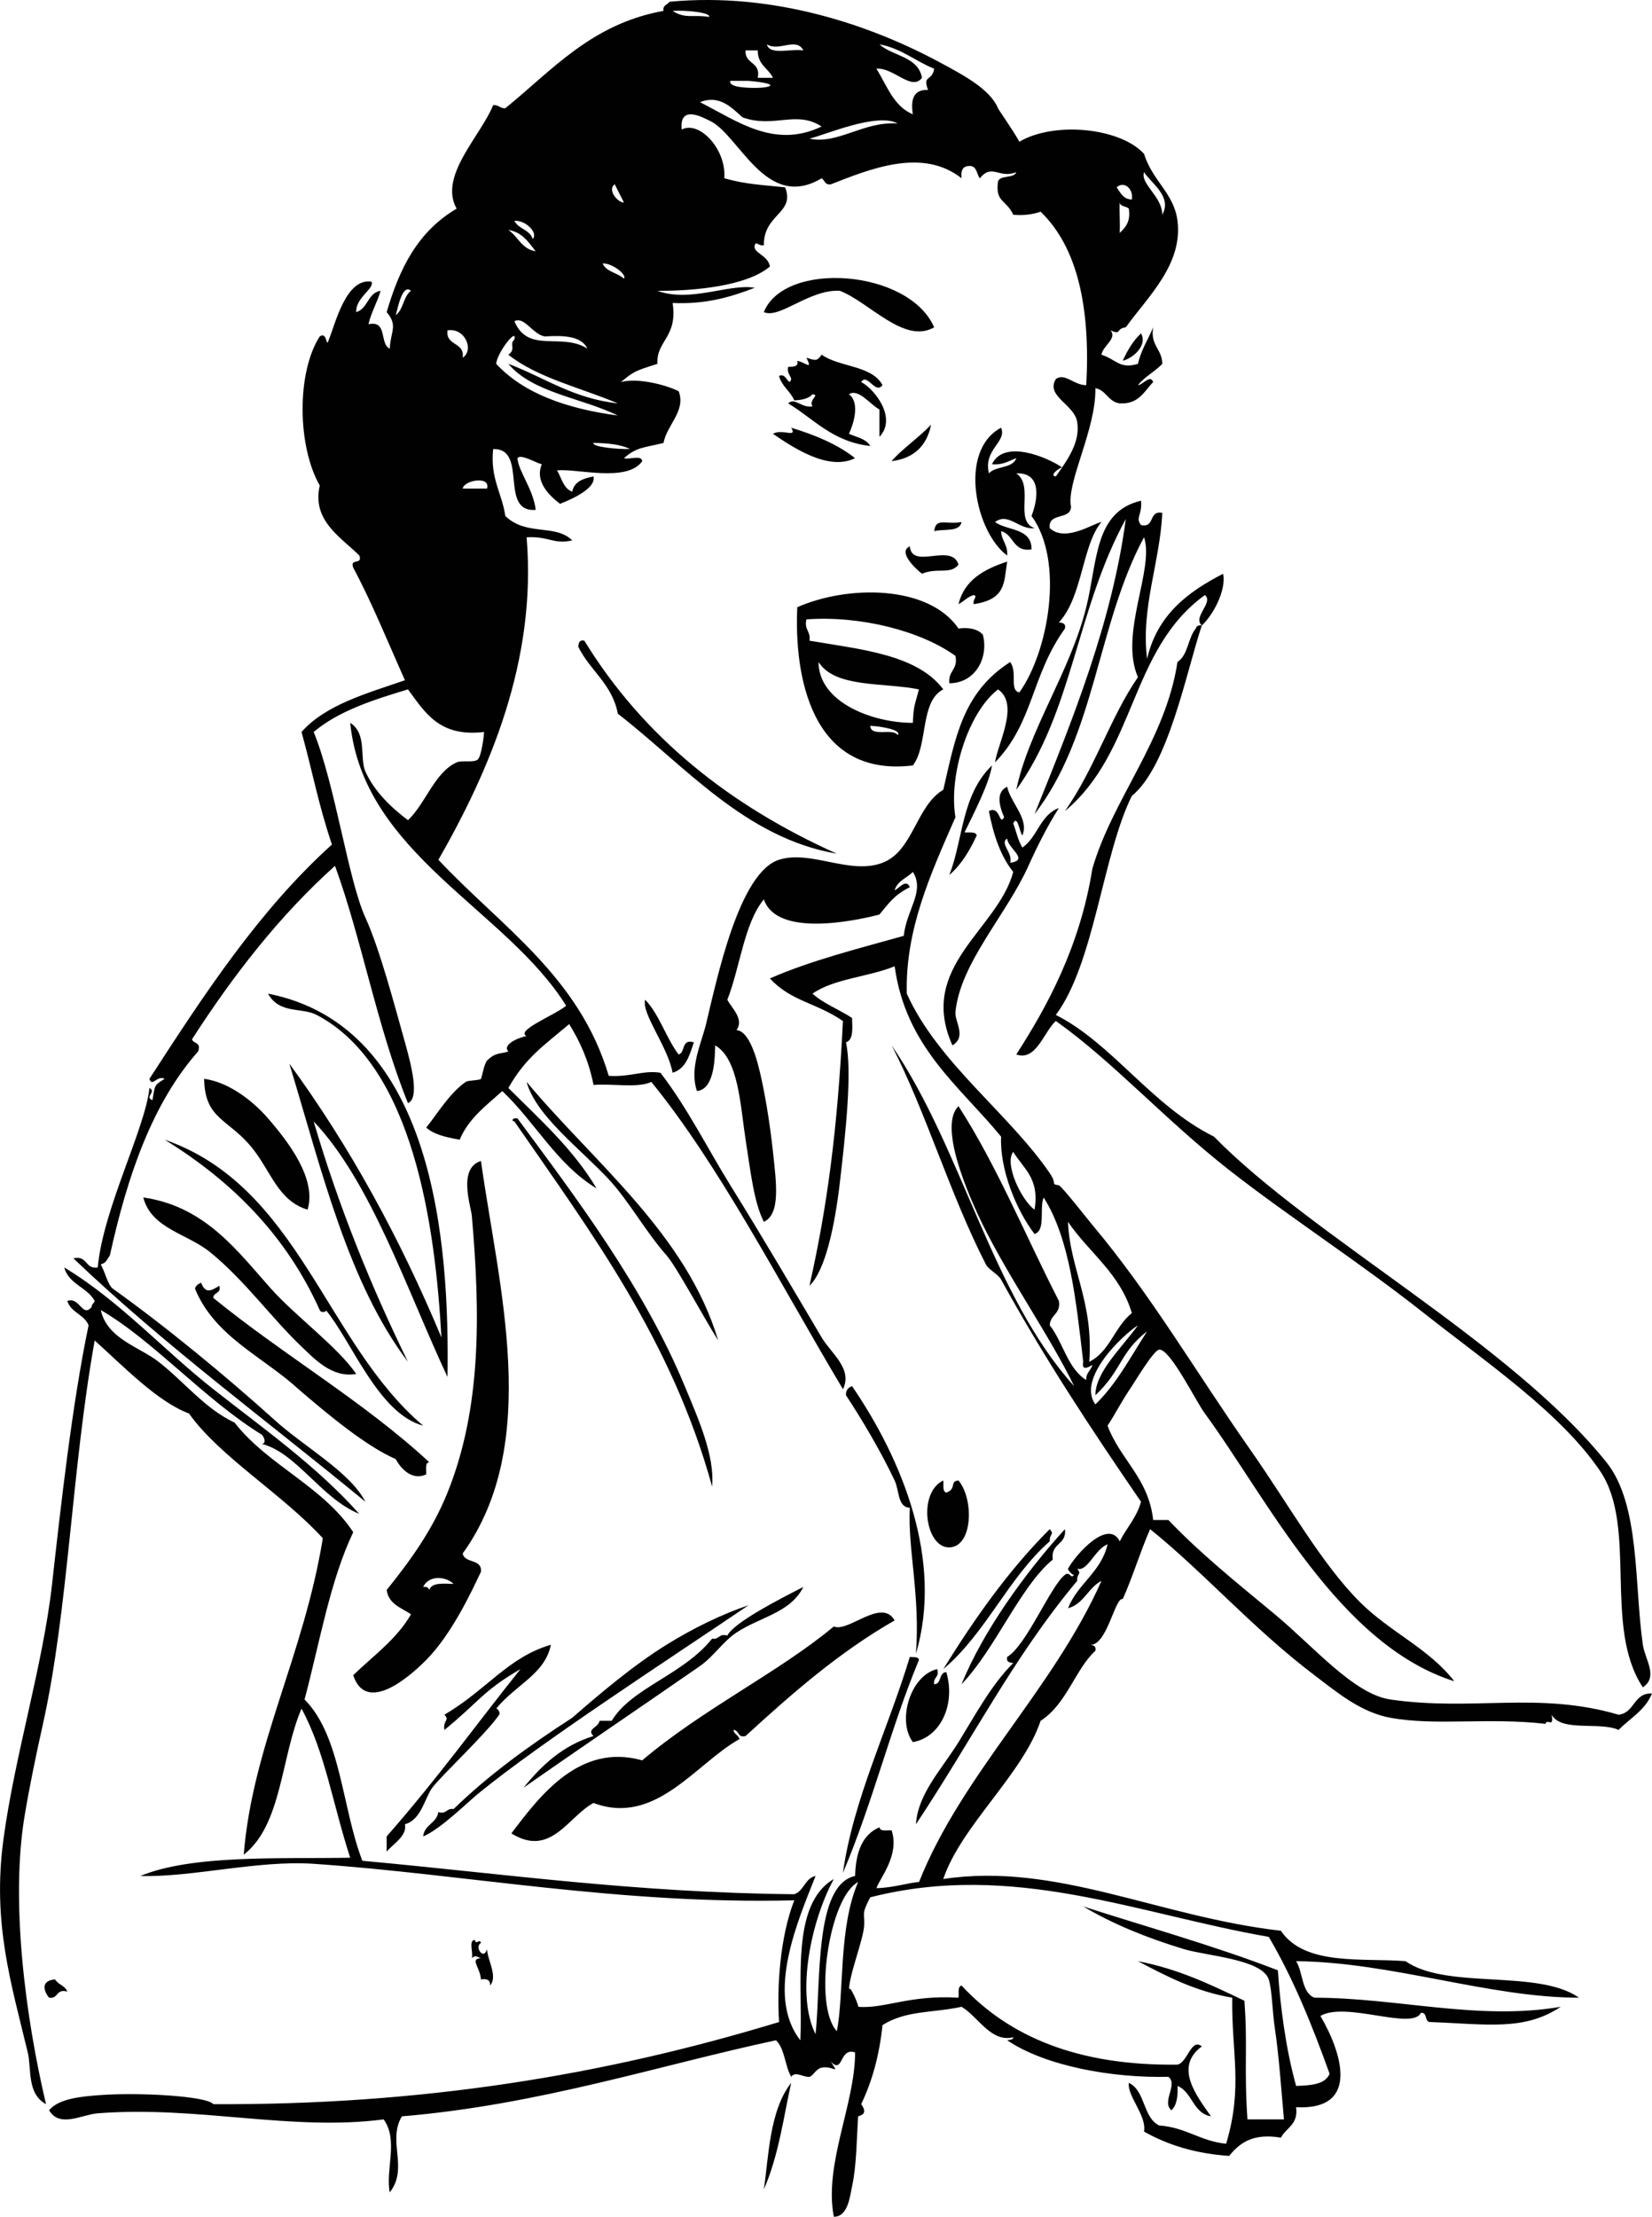 <?xml version="1.0" encoding="utf-8"?>
<!-- Generator: Adobe Illustrator 16.2.1, SVG Export Plug-In . SVG Version: 6.00 Build 0)  -->
<!DOCTYPE svg PUBLIC "-//W3C//DTD SVG 1.1//EN" "http://www.w3.org/Graphics/SVG/1.1/DTD/svg11.dtd">
<svg version="1.1" id="Layer_1" xmlns="http://www.w3.org/2000/svg" xmlns:xlink="http://www.w3.org/1999/xlink" x="0px" y="0px"
	 width="122.497px" height="164.321px" viewBox="0 0 122.497 164.321" enable-background="new 0 0 122.497 164.321"
	 xml:space="preserve">
<g>
	<g>
		<path fill="#010101" d="M83.252,26.743c0.351-0.776,0.77-1.485,1.353-2.029C85.098,25.548,84.093,26.523,83.252,26.743z"/>
		<path fill="#010101" d="M66.111,34.187c0.665-0.809,1.917-1.657,2.932-2.706C68.726,33.042,67.779,33.975,66.111,34.187z"/>
		<path fill="#010101" d="M63.404,33.961c-1.966,0.993-4.643-0.815-6.09-1.804c0.698-0.406,1.835,0.352,1.354-0.451
			C60.454,32.249,62.1,32.936,63.404,33.961z"/>
		<path fill="#010101" d="M69.269,39.374c0.125-1.033,0.84-0.469,2.029-0.677C71.163,39.465,69.982,39.186,69.269,39.374z"/>
		<path fill="#010101" d="M71.072,41.854c-0.59,0.765-1.574,0.195-2.706,0.677c-0.5-0.388-1.816-1.641-0.902-2.029
			C67.616,42.265,70.578,40.201,71.072,41.854z"/>
		<path fill="#010101" d="M72.201,44.786c-0.09-0.387,0.334-0.577,0-0.676c-0.471,0.133-0.73,0.475-1.128,0.676
			c0.443-1.811,1.914-2.596,3.608-3.156C74.438,43.205,74.596,44.424,72.201,44.786z"/>
		<path fill="#010101" d="M62.05,63.282c-6.81-1.162-11.317-6.574-16.237-10.375c-0.418-2.214-2.071-3.192-2.933-4.962
			c0.025-0.275,0.067-0.535,0.451-0.451C47.701,54.626,54.11,59.72,62.05,63.282z"/>
		<path fill="#010101" d="M71.522,61.702c0.338,0.039,0.833-0.08,0.902,0.227c-0.519,1.134-1.144,2.164-2.029,2.932
			c1.043-2.687,0.886-5.914,3.158-8.119C73.376,58.024,72.245,60.221,71.522,61.702z"/>
		<path fill="#010101" d="M24.16,97.112c0.114,0.138-0.375,0.242-0.452,0c-2.495-5.548-6.523-9.563-11.503-12.631
			c9.984,3.475,11.891,15.026,19.172,21.202C28.059,104.801,26.07,99.408,24.16,97.112z"/>
		<path fill="#010101" d="M67.464,111.772c-0.919-0.051-0.763-1.256-1.128-2.028c-0.987-2.087-2.376-4.454-3.608-6.316
			c-0.013-0.387,0.174-0.578,0.451-0.677c3.706,5.415,6.792,12.902,4.736,19.849C68.247,118.256,67.298,114.784,67.464,111.772z"/>
		<path fill="#010101" d="M77.839,114.254c-3.082,2.706-4.745,6.833-7.894,9.473c2.329-3.761,4.847-7.332,7.894-10.375
			C78.215,113.8,77.818,113.639,77.839,114.254z"/>
		<path fill="#010101" d="M54.608,121.021c-1,0.664-1.707,1.786-2.707,2.48c-4.494,3.12-8.828,6.038-13.081,9.021
			c1.346-1.663,2.892-3.124,5.188-3.835c-0.545-0.524,0.353-0.603,0.451-1.127c0.301,0,0.602,0,0.902,0
			c1.471-2.455,5.28-3.386,7.442-6.09c0.543,0.092,0.489-0.412,1.128-0.227c0.493-0.976,3.855-2.694,5.639-3.608
			C58.612,119.561,56.365,119.852,54.608,121.021z"/>
		<path fill="#010101" d="M35.438,132.975c-0.781,0.639-2.782,2.622-4.061,3.157c0.091-0.886,0.991-0.963,1.128-1.805
			c0.638,0.187,0.585-0.318,1.128-0.225c2.63-2.557,5.646-4.729,8.796-6.767c2.053-1.782,4.497-3.864,6.992-5.413
			c1.96-1.218,4.132-2.276,6.089-2.932C49.462,123.087,40.07,129.178,35.438,132.975z"/>
		<path fill="#010101" d="M62.501,138.839c0.769-5.472,3.354-10.676,4.963-16.014c0.266,0.034,0.64-0.04,0.677,0.225
			C66.054,128.038,64.74,133.562,62.501,138.839z"/>
		<path fill="#010101" d="M69.269,124.854c0.579-0.021,0.321-0.88,0.901-0.902c0.7,2.381-0.413,4.829-2.48,5.188
			c-1.199-1.597-0.175-4.957,1.804-5.413C69.681,124.364,69.176,124.311,69.269,124.854z"/>
		<path fill="#010101" d="M56.639,162.295c0.356-2.353,0.407-5.851,2.029-7.895C58.139,156.711,57.76,159.759,56.639,162.295z"/>
		<path fill="#010101" d="M11.082,80.647c0.552,0.301-0.407,0.681,0.224,0.902c0.197-1.196,0.139-1.084,0.902-1.579
			c-0.56-0.293-0.935,0.662-1.126,0C15.13,73.72,19.2,67.49,24.613,62.604c-1.013-3.002-1.398-5.234-2.255-8.346
			c1.805-2.029,4.822-2.846,7.669-3.834c-1.259-2.802-2.421-5.699-3.835-8.346c-0.279-0.729,0.729-0.171,0.45-0.901
			c-1.352-1.348-3.536-2.579-2.932-5.188c-1.664-2.894-1.729-8.378,0-11.052c0.606-0.401,0.436,0.993,0.677,0.226
			c0.485-1.173,1.263-4.574,3.157-4.284c0.26,0.495-1.198,1.199-1.128,2.255c0.878-0.25,0.834-1.422,1.805-1.578
			c-0.253,0.874-0.685,1.569-0.902,2.481c1.449-0.32,0.799,1.456,1.58,1.805c0.069-1.321,0.624-1.688-0.227-2.707
			c0.947-3.221,2.277-5.946,5.188-7.669c-1.359-2.405,1.781-5.377,2.707-7.668c0.426-0.051,0.498,0.254,0.902,0.225
			c3.489-2.824,6.377-6.252,11.728-7.217c-0.067-0.443,0.305-0.447,0.451-0.677c7.769-0.734,14.981,1.762,20.073,4.512
			c1.771,0.955,3.681,1.968,4.285,3.383c-0.174-0.199,1.198,1.752,1.579,2.481c2.637-1.539,7.502-1.021,9.247,0.901
			c0.632,2.024,2.226,2.923,2.48,4.962c0.406,3.238-2.204,5.629-3.833,7.895c-0.771,0.093-0.288,0.609-1.128,0.226
			c0.505,0.617-0.558,1.113-0.678,1.805c1.098,0.35,1.342,1.088,2.707,0.677c0.235-1.043,0.757-1.8,1.128-2.706
			c-0.231,1.359,0.663,1.592,0.677,2.706c-0.549,0.579-1.305,0.951-1.805,1.578c0.337,0.005,0.923-0.837,1.128-0.225
			c-0.669,0.684-1.055,1.651-2.481,1.578c-0.86-0.116-0.984-0.97-1.804-1.127c0.06,3.085-2.17,6.979-1.805,8.796
			c-0.037,1.016-1.728,0.378-1.578,1.578c1.152,1.083,3.251-0.365,3.833-0.451c-1.437,1.692-1.392,5.548-3.157,7.443
			c0.275,0.025,0.534,0.068,0.45,0.451c-2.52,3.503-2.322,6.984-5.187,9.924c0.22-1.439,1.829-4.311,0.226-5.413
			c-2.254,1.74-3.671,6.438-3.158,9.473c-1.866,4.26-3.728,8.348-3.608,13.081c2.298,5.111,7.598,8.908,10.601,13.308
			c0.598,0.877,0.018,0.782,0.677,0.901c0.187,0.034,2.214,2.614,2.48,2.933c4.381,5.215,7.63,10.843,11.729,16.689
			c2.826,4.032,5.256,8.422,8.119,11.277c2.237,2.231,5.098,3.421,6.992,5.864c-8.586-2.708-13.898-13.589-18.495-19.848
			c-0.694-0.946-2.562-4.782-3.383-4.736c-0.405,0.021-1.827,2.408-2.03,2.706c-0.835,1.225-1.233,2.08-1.804,2.932
			c0.939,2.519,3.04,3.876,3.383,6.991c0.376,0,0.752,0,1.128,0c2.316,2.43,4.867,4.484,7.894,6.992
			c2.883,2.39,5.85,5.921,8.57,6.315c6.123,0.89,10.978-0.618,16.916,1.128c1.217-0.137,1.088-1.618,2.48-1.578
			c-0.491,1.237-1.623,1.834-2.48,2.706c-1.394-0.638-4.238,0.178-4.963-1.128c0.194,1.045-0.354,0.236-0.451,0.676
			c-4.319-0.488-8.117,0.169-11.502-0.45c-2.204-0.404-3.949-1.878-5.639-3.159c-4.577-3.469-8.159-7.584-12.18-10.825
			c-0.732,1.672-1.284,3.525-2.029,5.187c-0.585-0.187-1.17,3.576-2.482,3.384c0.275,0.024,0.534,0.067,0.452,0.45
			c-1.46,1.312-2.137,3.97-4.061,5.188c-1.315,3.951-5.892,7.786-7.217,11.728c8.38-1.265,15.938,2.797,25.034,3.835
			c1.774,2.641,6.102,1.996,9.247,2.256c3.047,2.141,9.812,0.563,12.856,2.706c-6.676-0.001-13.867-2.639-20.976-2.706
			c0.527,0.825,0.393,2.312,1.353,2.706c6.229,0.011,12.16,1.718,18.269,0.676c-2.702,1.811-5.495,1.281-9.697,1.128
			c-0.427-0.024-0.157-0.745-0.677-0.676c-0.628,1.313-5.59-0.875-7.443,0.225c1.47,2.504,3.089,7.011-1.804,6.767
			c0.175,1.303-0.742,1.514-1.128,2.256c-2.08-0.352-3.061,0.396-3.835,1.353c-2.535-0.172-4.585-0.827-6.314-1.805
			c0.212-1.188-1.253-2.621-1.128-3.609c1.238,0.567,1.031,2.578,2.256,3.159c1.971,0.133,3.044,1.165,4.962,1.353
			c1.262-4.233,0.391-6.73,0.45-10.826c-2.759-0.475-4.872-1.593-6.991-2.706c3.033,0.575,5.449,1.767,7.894,2.931
			c0.254,3.43-0.036,4.857,0.226,8.797c0.902,0,1.804,0,2.707,0c-0.188-2.101-0.379-4.802-0.677-6.767
			c-0.184-1.209-0.203-2.845-0.451-3.608c-0.491-1.509-4.63-1.742-6.315-2.255c-2.762-0.841-5.244-1.853-7.442-3.158
			c4.546,1.472,9.68,2.896,14.435,4.736c0.175,2.657,0.594,5.882,1.354,8.57c1.088-0.039,2.154-0.102,2.48-0.901
			c-1.291-3.596-2.698-7.075-4.511-10.149c-9.648-1.673-18.944-5.638-29.546-2.933c-0.666,1.26-0.423,1.104-0.451,2.029
			c-0.033,1.087-1.189,3.864-1.128,4.962c-0.051-0.897,0.812,1.237,0.677,1.128c1.99,0.156,3.773-0.897,7.442-0.677
			c0.04-0.337-0.08-0.831,0.227-0.901c3.507,3.785,8.625,5.96,16.013,5.863c0.748-0.162,1.003-1.993,1.805-1.353
			c-2.102,1.548-0.347,3.714,0.677,5.187c-1.346-0.233-1.369-1.789-2.481-2.255c0.037,0.789-0.06,1.443-0.451,1.804
			c-0.76-0.636,0.516-1.907-0.226-2.481c-4.132,0.104-9.106-0.783-11.953-2.706c0.176-0.051,0.445-0.005,0.45-0.226
			c-1.655,0.416-2.598-1.53-3.833-2.256c-2.2,0.472-4.076,0.244-5.864,1.354c-0.229,2.251-0.776,4.185-1.58,5.863
			c0.496,0.672,0.048,0.825-0.225,0.902c-0.109,1.617-0.114,3.677-0.451,5.188c-0.15,0.679-0.284,2.269-1.353,2.255
			c-0.748-3.896,1.579-8.35,1.578-12.179c-1.186-0.409-0.857,1.662-1.805,0.677c0.704,1.065,0.19,0.277-0.677,0.451
			c-0.419,0.083-0.649,0.632-0.901,0.676c-0.401,0.07-1.051-0.454-1.354,0c-0.475-0.803-0.469-2.086-1.128-2.706
			c-8.546,1.819-17.519,4.785-27.741,5.639c-1.103,1.839,0.52,3.829-0.902,5.639c-0.322-1.717,0.661-3.879-0.451-5.413
			c-6.867,0.896-13.777-1.029-21.2-0.451c-1.185,0.092-2.815,1.106-3.608-0.226c0.724-0.887,2.473-1.03,3.834-1.128
			c2.822-0.203,7.85,0.066,8.345,0.676c15.396,0.077,28.916-2.125,41.951-6.089c-0.172-2.518,0.059-6.295,1.127-9.022
			c-12.971,0.327-24.437-1.94-35.635-2.706c-4.136-0.283-9.035,1.016-12.856,0.902c3.854-1.594,10.353-1.259,15.562-1.354
			c-1.313-4.029-1.849-7.796-3.608-11.051c-1.522,3.515-1.444,8.629-4.286,10.825c0.646-8.067,4.449-14.75,5.864-23.456
			c-2.982-3.268-7.638-6.031-9.923-9.247c-2.356-0.878-4.892-3.529-6.993-5.412c-1.707,9.522-1.955,19.963-3.834,28.417
			c-0.53,2.388-0.976,4.528-1.353,6.767c-1.073,6.353,0.045,14.938,1.578,21.426c-1.435-0.775-1.062-2.62-1.354-3.834
			c-1.239-5.156-2.637-9.6-1.804-15.788c0.842-6.251,2.938-12.933,3.608-18.945c0.643-5.74,1.473-13.244,2.706-19.171
			c-0.321-0.806-1.314-0.939-1.578-1.804c0.941-0.326,1.104,1.279,1.805,0.45c-0.002-0.226,0.182-0.269,0.226-0.45
			c-0.556-1.024-1.927-1.232-2.256-2.482c4.105,2.475,7.355,6.116,11.052,9.022c3.748,2.946,7.672,5.706,10.825,9.247
			c-2.84-1.167-4.629-4.511-7.217-5.188c0.351-0.059,0.156-0.494,0-0.676c-4.284-2.633-8.048-6.988-11.953-9.247
			c0.487,2.145,2.833,2.706,4.285,3.834c1.89,1.468,3.431,3.475,5.639,4.511c2.469,3.17,6.557,4.721,8.797,8.12
			c-1.725,3.614-2.486,8.19-3.61,12.404c2.703,2.711,2.775,8.053,4.286,11.955c10.462,0.955,20.187,2.366,32.027,2.48
			c0.728-0.248,0.776-1.179,1.579-1.354c-1.232,3.146-3.778,8.806-1.128,12.18c0.208-4.133-0.778-10.044,2.481-11.954
			c-1.724,3.164-2.82,8.595-1.354,11.503c0.411-3.905-0.102-11.078,2.933-11.729c0.044-1.759,0.534-3.073,1.805-3.608
			c0.042,0.335,0.545,0.207,0.902,0.227c0.603,1.825-0.843,3.497-1.128,4.284c1.222-0.017,2.592-0.451,3.158-0.45
			c3.188-8.016,9.927-14.228,13.531-22.329c-0.993,0.51-1.301,1.706-2.48,2.029c0.721-1.834,2.449-2.662,2.932-4.736
			c-0.931,0.335-1.474,2.05-2.256,1.806c0.376,0.447-0.02,0.285,0,0.901c-4.719,5.647-7.762,11.737-11.953,18.043
			c0.133-2.256,1.94-4.116,3.157-6.089c1.251-2.025,2.445-4.271,4.06-5.864c-0.274-0.025-0.533-0.067-0.451-0.451
			c1.443-0.868,3.207-5.263,4.285-6.09c0.375-0.287,0.421,0.366,0.678,0c-0.061,0.087-0.503-0.354-0.451-0.45
			c0.577-1.076,2.979-3.734,3.834-2.03c0.503-1.001,1.253-1.756,1.578-2.932c-3.708-5.401-7.188-10.675-10.374-16.466
			c-0.229-0.414-0.928-0.737-1.128-1.127c-2.677-5.211-4.469-11.373-6.991-16.239c5.252,7.679,7.401,18.46,13.532,25.261
			c-1.77-3.661-4.813-7.98-6.767-11.953c-1.099-2.234-3.319-7.353-1.805-8.797c2.861,4.432,4.968,9.617,7.443,14.435
			c0.158,0.984-0.651,1.002-0.677,1.805c0.992,1.264,1.314,3.196,2.706,4.059c-0.034-0.561,0.355-0.696,0.451-1.126
			c-0.21,0.137-0.83,0.523-0.676-0.226c-0.528-4.509-0.984-9.091-2.932-12.18c-0.34,0.787,0.178,2.435-0.677,2.706
			c-1.344-1.752-2.588-4.762-2.481-7.217c-3.082-3.76-7.062-6.621-7.894-12.63c-1.918,0.789-4.499,0.913-6.09,2.029
			c0.825,0.754,1.985,1.172,2.932,1.805c0.023,0.775,0.116,1.619-0.451,1.804c0.465,2.117-0.009,6.589-0.451,10.375
			c-0.382,3.272-1.086,6.555-2.255,7.668c1.31-5.834,2.083-11.561,2.48-19.621c-1.981-1.368-3.852-1.454-5.412-3.158
			c3.028-1.33,6.52-2.201,9.923-3.157c0.209-1.964,1.584-3.28,0.677-4.737c-0.451,0.452-1.146,0.659-1.354,1.354
			c0.267-0.065,0.852-0.908,1.128-0.225c-1.221,0.607-1.603,1.264-2.256,2.029c-1.96,0.507-7.621,1.666-8.57-1.127
			c-1.461,1.777-1.765,5.05-2.706,7.442c0.313,0.618,1.274,1.437,0.676,2.255c0.778,0.024,1.315,1.505,1.58,2.481
			c0.5,1.854,0.915,4.545,1.127,6.54c0.24,2.248,0.585,4.605-0.676,5.188c-0.738-1.451-0.98-3.7-1.353-6.09
			c-0.392-2.515-0.514-5.986-2.256-6.991c-0.026,0.715,0.007,3.266-1.354,3.383c-0.576-1.72,0.333-3.541,0.677-4.963
			c0.816-3.377,2.441-11.24,5.412-12.179c2.374-0.749,5.239,1.146,7.669,0.226c2.286-0.867,2.485-4.221,4.511-5.412
			c0.892-3.832,1.413-7.198,4.962-9.474c0.566,0.797-0.09,2.088,0.677,2.256c2.173-3.032,3.355-9.755,0.902-13.081
			c0.485-1.232,0.776-3.237-1.128-3.158c1.362,0.938-0.192,3.519,1.354,4.06c-1.135,0.15-1.942-1.204-2.933-0.451
			c0.916,0.663,2.736,0.422,2.707,2.03c-1.41,0.206-1.292-1.115-2.256-1.354c0.034,0.717,0.512,0.992,0.451,1.805
			c-2.319-1.691-3.682-7.753-0.451-9.474c0.454,1.059-1.34,1.61-0.902,3.384c0.486-0.566,1.765-0.341,2.03-1.128
			c-0.552,0.2-0.978,0.525-1.805,0.451c0.898-1.9,4.149-0.489,5.188,0.226c-0.2,0.067-0.987,0.61-0.451,0.678
			c0.842-1.194,1.842-2.547,1.578-4.061c-0.223-1.287-2.348-1.883-1.578-3.157c0.66-0.495,1.362,0.475,2.256,0.451
			c0.312-5.725-0.629-10.197-3.384-12.856c-0.562,0.19-1.208,0.296-2.029,0.227c-0.522-1.148-1.353-0.891-1.128-2.481
			c0.19-0.486,1.163-0.19,1.354-0.677c-1.283,0.511-1.789-0.674-2.707,0.452c-0.266-0.336-0.195-1.009-0.901-0.902
			c-0.396,0.054-0.515,0.388-0.451,0.902c-2.893-2.28-6.734-0.71-9.698,0.45c-0.443,0.068-0.446-0.304-0.677-0.45
			c-4.184,2.499-6.128-3.317-8.346-4.286c-0.309-0.135-2.241-1.275-2.029,0.676c1.261-0.693,3.317,1.41,3.157,3.609
			c1.659,0.471,2.785,0.48,4.511,0.677c0.755,1.93-1.606,1.965-1.578,4.285c-0.389,0.089-0.578-0.335-0.677,0
			c-0.175,0.576,0.972,0.707,1.128,1.579c-1.71,1.454-5.582,1.815-8.345,1.804c2.457,0.894,5.356-0.558,7.217-0.226
			c-1.738,0.667-3.574,1.237-6.09,1.128c0.396,2.544-1.227,2.799-1.127,4.511c-1.683,0.53-1.764,0.571-2.707,1.354
			c1.146-0.333,3.256,0.159,4.286,0.677c0.551,1.462-0.871,2.475-1.128,3.835c-1.478,0.36-1.983,0.295-2.934,1.127
			c0.397,0.13,1.326-0.272,1.354,0.227c-1.124,1.59-4.831,0.527-6.315,0.676c0.344,0.56,0.463,1.342,1.127,1.579
			c0.146-0.756,0.822-0.982,1.58-1.127c0.188,0.86-1.477,1.63-2.482,2.029c-0.806-0.616-1.893-1.664-1.352-2.932
			c-0.491-0.126-1.588-0.799-1.805-0.452c0.08,1.016,1.16,2.26,1.354,3.834c-2.764,0.207-0.534-4.579-3.158-4.51
			c-0.231,2.187,0.654,3.255,0.902,4.962c1.58,1.517,3.68,0.555,4.961,1.805c-1.354,0.331-1.74-0.325-3.382-0.226
			c0.775,9.192-2.793,17.359-6.541,23.906c4.621,4.928,10.453,8.644,12.63,16.014c1.601,0.108,2.608-0.44,3.835-0.226
			c1.972,2.549,3.522,5.667,5.188,8.346c2.334,3.754,4.564,7.548,6.767,11.277c0.687,1.162,2.325,2.321,1.578,3.834
			c-4.825-8.104-9.183-16.612-14.21-22.78c-1.021,0.483-2.9,0.106-4.284,0.226c-0.346-1.761-0.998-3.214-1.806-4.512
			c-1.919,1.624-3.226,2.478-4.511,4.736c2.337,2.326,4.803,4.52,6.541,7.444c-2.953-1.784-4.558-4.916-6.992-7.218
			c-1.179,1.075-2.493,2.017-3.158,3.607c-1.23-0.215-1.984-0.443-2.48-0.902c0.747-0.902,1.71-2.546,2.933-3.382
			c0.185-0.128,0.991-0.101,1.128-0.227c0.046-0.043,0.239-1.145,0.45-1.353c0.652-0.646,0.977-0.464,1.578-0.677
			c-0.55-0.586,1.174-1.165,1.354-1.128c-0.844-0.426,2.004-1.52,2.933-2.256c-4.436-7.151-15.035-11.242-16.014-20.975
			c1.272,0.795,0.68,2.604,1.128,3.608c0.653,1.46,1.895,2.66,3.157,3.608c1.315-1.246,1.973-3.546,3.609-4.285
			c0.398-0.18,1.292,0.053,1.579-0.226c0.25-0.241,0.452-1.733,0.451-2.029c-3.333,0.4-4.39-1.474-5.64-3.157
			c-2.6,0.782-5.159,1.606-6.991,3.157c1.593,3.903,2.553,10.951,3.834,13.759c1.067,2.337,2.147,6.455,2.933,9.247
			c0.504,1.794,1.088,4.13,0.225,4.511c-2.288-5.637-3.435-12.187-5.413-17.593c-4.118,3.701-7.538,8.1-10.601,12.856
			c0.098,0.354,0.71,0.193,0.451,0.902c-3.386,3.831-5.239,9.195-6.54,15.111c-0.326,0.537-0.343,0.554-0.677,0.677
			c0.347,0.633,0.53,1.539,0.902,1.805c3.876,2.76,8.425,6.514,11.953,9.697c2.158,1.978,5.614,3.859,6.767,6.091
			c-7.252-5.98-14.886-11.579-21.652-18.044c1.072-0.245,0.832,0.821,1.805,0.677C7.644,89.601,10.761,83.696,11.082,80.647z
			 M49.871,0.807c0.938,0.615,1.562,0.254,2.707,0.45C52.743,0.931,50.849,0.74,49.871,0.807z M65.208,3.286
			c0.989,0.891,2.872,0.889,3.158,2.481c-0.765,1.024-2.092-0.778-3.383-0.676c0.784,1.243,1.271,2.788,2.706,3.383
			c-0.19-1.168,0.099-1.856,1.128-1.805c-0.443-1.143,0.316-0.619,0.451-1.578C67.868,4.537,66.858,3.593,65.208,3.286z
			 M56.863,3.287c0.209,0.845,1.811,0.294,2.707,0.451C59.049,2.717,57.768,3.856,56.863,3.287z M56.187,3.738
			c-0.301,0-0.601,0-0.901,0c-0.077,1.054,1.146,0.808,0.901,2.03c0.376,0,0.752,0,1.128,0C56.975,5.056,56.175,4.804,56.187,3.738z
			 M54.157,5.994c-0.112,0.315,0.504,0.428,0.677,0.451c1.764,0.24,3.769-0.174,0.676-0.451C55.06,5.994,54.607,5.994,54.157,5.994z
			 M51.901,7.572c2.774,1.406,5.518,3.484,9.022,1.805c-1.905-1.234-3.52,0.16-5.864-0.677C54.251,7.981,53.359,7,51.901,7.572z
			 M60.021,10.279c2.107,0.45,3.97-1.291,6.541-1.128C65.025,8.325,61.22,9.989,60.021,10.279z M84.83,12.76
			c-0.286,0.894,1.354,1.799,1.354,3.158C86.935,14.56,85.361,13.588,84.83,12.76z M82.801,13.888
			c0.289,0.387,0.466,0.887,1.128,0.902C84.06,13.954,83.321,13.395,82.801,13.888z M45.586,13.662
			c-0.562,0.362,0.155,1.331,0.677,1.354C46.047,14.555,45.802,14.123,45.586,13.662z M83.702,15.467
			c-0.181-0.194-0.617-0.134-0.676-0.451c-0.031,0.777,0.036,1.467,0,2.256C83.445,16.863,83.853,16.443,83.702,15.467z
			 M38.144,16.369c0.29,0.612,1.155,0.649,1.354,1.353C39.937,17.267,38.973,16.303,38.144,16.369z M37.691,17.046
			c0.724,0.479,0.985,1.421,2.03,1.578C39.185,17.959,38.734,17.206,37.691,17.046z M44.685,19.526
			c0.267,0.635,1.11,0.693,1.578,1.128C46.509,20.393,45.46,19.514,44.685,19.526z M30.476,21.556
			c-0.621-0.532-0.953,1.143-1.128,1.805C29.916,22.951,29.907,21.965,30.476,21.556z M38.144,23.812
			c1.02,2.438,3.481,0.805,5.413,2.03c-0.434-0.92-1.712-0.995-3.158-0.902C39.49,24.787,38.877,23.419,38.144,23.812z
			 M33.182,24.489c-0.141,1.192,1.282,0.822,1.128,2.029C35.182,25.928,34.467,24.275,33.182,24.489z M38.144,25.165
			c0.222-0.95-1.271,0.95-1.354,1.804c2.067,2.219,5.245,3.326,9.021,3.835c-2.668-1.316-6.298-1.671-8.12-3.835
			c2.679,1.008,4.797,2.571,8.12,2.933c-2.746-1.163-5.937-1.882-8.12-3.608C38.302,25.879,37.731,25.529,38.144,25.165z
			 M44.008,32.833c-0.13,0.292,1.765,0.482,2.707,0.451C46.009,32.938,45.047,32.847,44.008,32.833z M34.31,36.217
			c0.602,0,1.203,0,1.804,0C36.397,35.248,34.403,35.593,34.31,36.217z M75.133,85.384c-0.683,0.875,0.598,3.581,1.579,4.286
			C77.105,87.32,75.86,86.611,75.133,85.384z M79.192,90.572c0.129,3.453,1.904,5.912,1.578,10.375
			c1.517-0.739,1.892-2.619,3.158-3.608C83.049,94.384,80.744,92.854,79.192,90.572z M84.38,98.241
			c-1.164,0.749-4.542,3.96-3.157,5.864c1.573-1.51,2.622-3.544,3.834-5.414c-2.04,1.576-1.857,2.884-3.834,4.736
			C81.229,101.702,83.132,99.968,84.38,98.241z M63.63,139.515c-2.148,1.121-3.356,9.119-1.579,11.052
			C62.609,147.773,62.156,142.922,63.63,139.515z"/>
		<path fill="#010101" d="M83.928,58.997c-2.168,4.359-2.783,12.434-5.639,16.239c4.169,2.092,7.088,6.723,11.729,9.021
			c7.276,7.438,21.967,15.255,29.095,24.132c2.517,3.136,2.057,9.037,2.706,13.533c0.158,1.095,1.17,2.376,0,3.157
			c-2.962-4.45-0.373-11.878-3.157-16.014c-2.898-4.308-8.406-8.032-13.081-11.728c-4.756-3.761-10.014-7.139-14.435-10.602
			c-4.78-3.743-8.633-8.061-12.856-11.051c-0.889,0.803-1.456,3.003-2.932,2.48c2.216-3.438,4.714-7.927,5.639-13.758
			c1.488-5.166,5.43-9.512,6.314-15.337c0.784-0.495,0.777-1.78,1.354-2.48c0.05-0.176,0.189-0.263,0.451-0.226
			C87.961,49.812,86.643,56.778,83.928,58.997z"/>
		<path fill="#010101" d="M53.255,99.369c-1.221-1.953-3.095-5.479-3.834-6.316c-1.57-1.778-2.812-4.062-4.286-5.639
			c-2.155-2.305-5.401-4.71-6.089-7.217C44.037,86.182,50.909,91.488,53.255,99.369z"/>
		<path fill="#010101" d="M78.064,115.607c-2.427,2.01-4.232,6.593-6.767,9.247c1.583-3.911,4.694-8.233,7.668-11.503
			C79.112,114.553,77.891,114.346,78.064,115.607z"/>
		<path fill="#010101" d="M66.336,120.118c-4.157,2.384-7.638,5.443-11.052,8.57c-0.615,0.164-0.454-0.448-0.901-0.45
			c0.054,0.322,0.371,0.38,0.451,0.676c-3.225,1.787-6.219,6.474-10.826,4.736c-1.884,1.008-3.17,4.076-6.09,2.256
			c2.074-2.735,5.044-6.733,9.698-5.413c4.551-3.849,10.101-6.505,14.21-9.924C62.909,121.03,65.367,118.412,66.336,120.118z"/>
		<path fill="#010101" d="M36.113,144.478c0.025,0.812,0.821,2.022,0.227,2.706c0.028-0.405-0.224-0.528-0.677-0.451
			c-0.068-0.929-0.852-1.521,0-1.579c-0.321-0.088-0.381-0.271-0.678,0c0.131-0.396-0.272-1.324,0.227-1.354
			c0.054,0.423,0.371-0.127,0.451,0.226C35.145,144.318,35.887,145.365,36.113,144.478z"/>
		<path fill="#010101" d="M69.268,24.263c-2.213,1.279-4.782-1.847-6.991-2.707c-2.258-0.13-4.474,2.112-5.639,1.579
			C58.19,19.284,67.407,19.966,69.268,24.263z"/>
		<path fill="#010101" d="M57.767,27.87c0.564-0.298,0.706,0.893,0.902,0.227c-0.071-0.306-0.322-0.431-0.227-0.902
			c0.354-0.021,0.782,0.03,0.677-0.451c0.677,0.154,1.145,0.732,0.677-0.226c0.658,0.2,0.778,0.288,1.128-0.226
			c1.318,0.938,3.729,0.781,4.511,2.255c-0.515,0.735-1.14-0.941-1.579-0.225c1.014,0.526,2.68,2.683,1.353,4.06
			c0-0.677,0-1.353,0-2.029c-0.65-0.335-1.559-1.589-2.256-1.128c0.831,0.623,0.348,2.179,0,2.932
			c0.572,0.256,1.279,0.375,1.58,0.902c-2.785-0.298-4.168-1.997-6.09-3.158c0.497-0.469,0.969,0.357,1.804,0.227
			c-0.309-0.515,0.582-0.848,0-0.902c-0.277,0.323-0.775,0.428-1.353,0.451C58.604,28.987,57.97,28.646,57.767,27.87z"/>
		<path fill="#010101" d="M78.967,60.124c2.224-3.177,3.411-7.044,5.414-9.925c-1.414-3.208,1.246-8.028,0.45-10.374
			c-3.466,6.41-3.599,14.684-8.119,20.523c2.822-6.974,5.758-14.252,6.767-21.877c-3.679,6.72-3.906,14.218-8.12,20.073
			c0.916-4.42,3.999-8.737,5.188-13.533c0.843-3.402,0.589-7.083,4.06-7.894c0.107,1.073-0.444,1.235,0,1.805
			c1.062,0.233,0.537-1.115,1.579-0.902c-0.176,3.701-1.603,7.021-1.128,10.826c0.738-3.245,3.005-4.965,5.639-6.315
			c0.24,1.195-0.706,3.016-1.579,3.835c-0.71-0.64,0.896-1.693,0.226-2.256C83.736,48.167,84.278,55.681,78.967,60.124z"/>
		<path fill="#010101" d="M71.073,46.591c0.86-0.109,1.439,0.063,1.805,0.451c0.446,1.688-0.532,3.597-2.482,3.608
			c-0.112-0.939,0.66-0.994,0.452-2.029c-2.582-1.861-7.067-2.998-11.052-2.706c-0.181,0.782,0.336,0.867,0.226,1.579
			c3.857,0.652,7.99,1.031,9.924,3.608c-1.749,0.883-1.111,4.151-2.256,5.639c-7.606,0.926-8.806-6.761-8.571-11.729
			C62.857,43.36,68.856,43.346,71.073,46.591z M60.697,49.073c-0.002,2.965,3.952,4.511,6.992,4.511
			c0.047-1.284,0.146-1.305,0.451-2.481C65.514,50.572,61.915,51.013,60.697,49.073z M64.532,53.809
			c0.042,0.859,1.666,0.139,2.03,0.677C66.914,54.118,65.28,53.823,64.532,53.809z"/>
		<path fill="#010101" d="M75.81,61.928c-0.203-0.2-0.351-1.569-0.677-0.902c0.217,0.61,0.364,1.289,0.677,1.805
			c1.12-0.76,1.324-2.435,2.706-2.933c-0.855,1.349-1.592,2.813-2.255,4.285c-1.638,3.636-5.052,7.205-5.413,10.826
			c-0.072,0.717,0.856,1.847-0.226,2.481c-2.62-5.847,3.363-8.561,4.511-12.856c-0.938-1.166-1.469-2.74-1.805-4.511
			c0.848-0.445,0.764,1.157,1.128,0.452c-0.441-1.015-0.542-1.895,0.226-2.256C74.926,59.508,76.341,60.714,75.81,61.928z
			 M74.682,62.154c-0.585,0.382,0.437,1.048,0.226,1.804C76.38,63.748,74.705,62.872,74.682,62.154z"/>
		<path fill="#010101" d="M50.322,78.167c0.525-0.152,0.17-1.184,1.128-0.902c-0.319,0.959-0.592,1.965-1.579,2.256
			c-0.317-1.884-2.331-4.406-2.03-5.413C48.906,75.222,49.379,76.93,50.322,78.167z"/>
		<path fill="#010101" d="M33.182,102.074c-3.019-6.455-5.671-14.477-9.924-18.945c1.878,6.393,4.276,12.265,6.991,17.818
			c-4.44-5.857-6.394-14.206-8.795-22.104c4.444,6.079,8.179,12.872,11.277,20.299c-0.451-8.212-2.077-20.156-9.249-23.907
			c-1.116-0.584-2.76-0.042-3.608-1.579C32.221,76.083,33.342,92.199,33.182,102.074z"/>
		<path fill="#010101" d="M18.747,85.159c-1.772-2.244-3.569-2.137-3.609-5.188c1.788,0.244,3.555,1.569,4.736,2.932
			c1.48,1.706,3.629,4.475,2.933,6.767C20.639,89.015,20.125,86.905,18.747,85.159z"/>
		<path fill="#010101" d="M22.355,99.819c-2.24-2.135-4.193-4.894-6.767-6.991c-1.701-1.389-4.368-1.745-4.962-4.061
			c4.615,0.652,7.033,4.044,9.474,6.767c1.854,2.068,4.923,4.292,6.314,6.314C24.646,102.165,23.347,100.764,22.355,99.819z"/>
		<path fill="#010101" d="M33.182,110.646c2.531-6.275,2.432-13.297,1.804-20.525c-0.058-0.672-1.066-3.525,0.678-4.06
			c1.287,9.25,4.546,20.898-1.354,29.095c0.138,0.765,1.442,0.362,1.354,1.353c-0.72,1.522-2.163,4.618-4.06,6.541
			c-1.466,1.484-4.496,3.934-5.413,1.128c1.488-1.442,3.212-2.651,4.285-4.511c-0.713-0.49-1.659-0.747-1.805-1.804
			C30.41,115.703,32.046,113.459,33.182,110.646z M31.377,117.637c0.263-0.036,0.401,0.05,0.451,0.227
			c0.185-0.567,1.029-0.476,1.805-0.452C33.075,116.854,31.809,116.731,31.377,117.637z"/>
		<path fill="#010101" d="M16.265,95.309c0.165,0.614-0.447,0.454-0.45,0.901c5.176,4.222,11.132,7.663,16.014,12.18
			c-0.334,0.042-0.207,0.545-0.226,0.902c-0.995,0.479-1.848-0.355-2.256-1.128c-2.257-0.987-5.065-3.345-7.217-5.188
			c-2.624-2.412-6.2-3.874-7.669-7.442c0.048-0.253,0.251-0.352,0.452-0.451C15.244,95.934,15.656,95.685,16.265,95.309z"/>
		<path fill="#010101" d="M50.774,102.751c0.995,2.4,2.235,5.141,2.029,7.442c-3.007-10.901-8.981-18.835-14.66-27.064
			c-0.238-0.013-0.178-0.288,0.226-0.226C42.744,88.816,47.729,95.407,50.774,102.751z"/>
		<path fill="#010101" d="M70.396,114.705c-1.771,0.051-2.38-4.031-0.451-4.961c0.038,0.336-0.081,0.831,0.226,0.901
			c0.787-0.274,0.222-0.849,0.902-0.901C72.229,111.131,72.145,114.655,70.396,114.705z"/>
		<path fill="#010101" d="M32.955,127.11c3.161-1.868,4.732-4.269,7.895-5.187c-0.446,2.185-2.57,2.921-4.061,4.736
			c0.049-0.059,0.353,0.267,0.227,0.45c-0.982,1.434-4.256,4.472-4.963,5.413c-0.549,0.732-0.808,2.381-2.028,2.706
			c0.18,0.861-0.857,1.44-1.354,2.029c0-0.375,0-0.752,0-1.127c3.863-4.406,6.796-8.501,9.924-12.404
			c-2.799,1.623-3.062,2.407-5.639,4.51C32.822,127.519,33.38,127.54,32.955,127.11z"/>
		<path fill="#010101" d="M4.988,147.634c-0.842-0.241-0.642,0.56-1.353,0.451c-0.459-0.581-0.561-1.276,0.451-1.354
			C4.303,147.118,4.836,147.187,4.988,147.634z"/>
	</g>
</g>
</svg>
